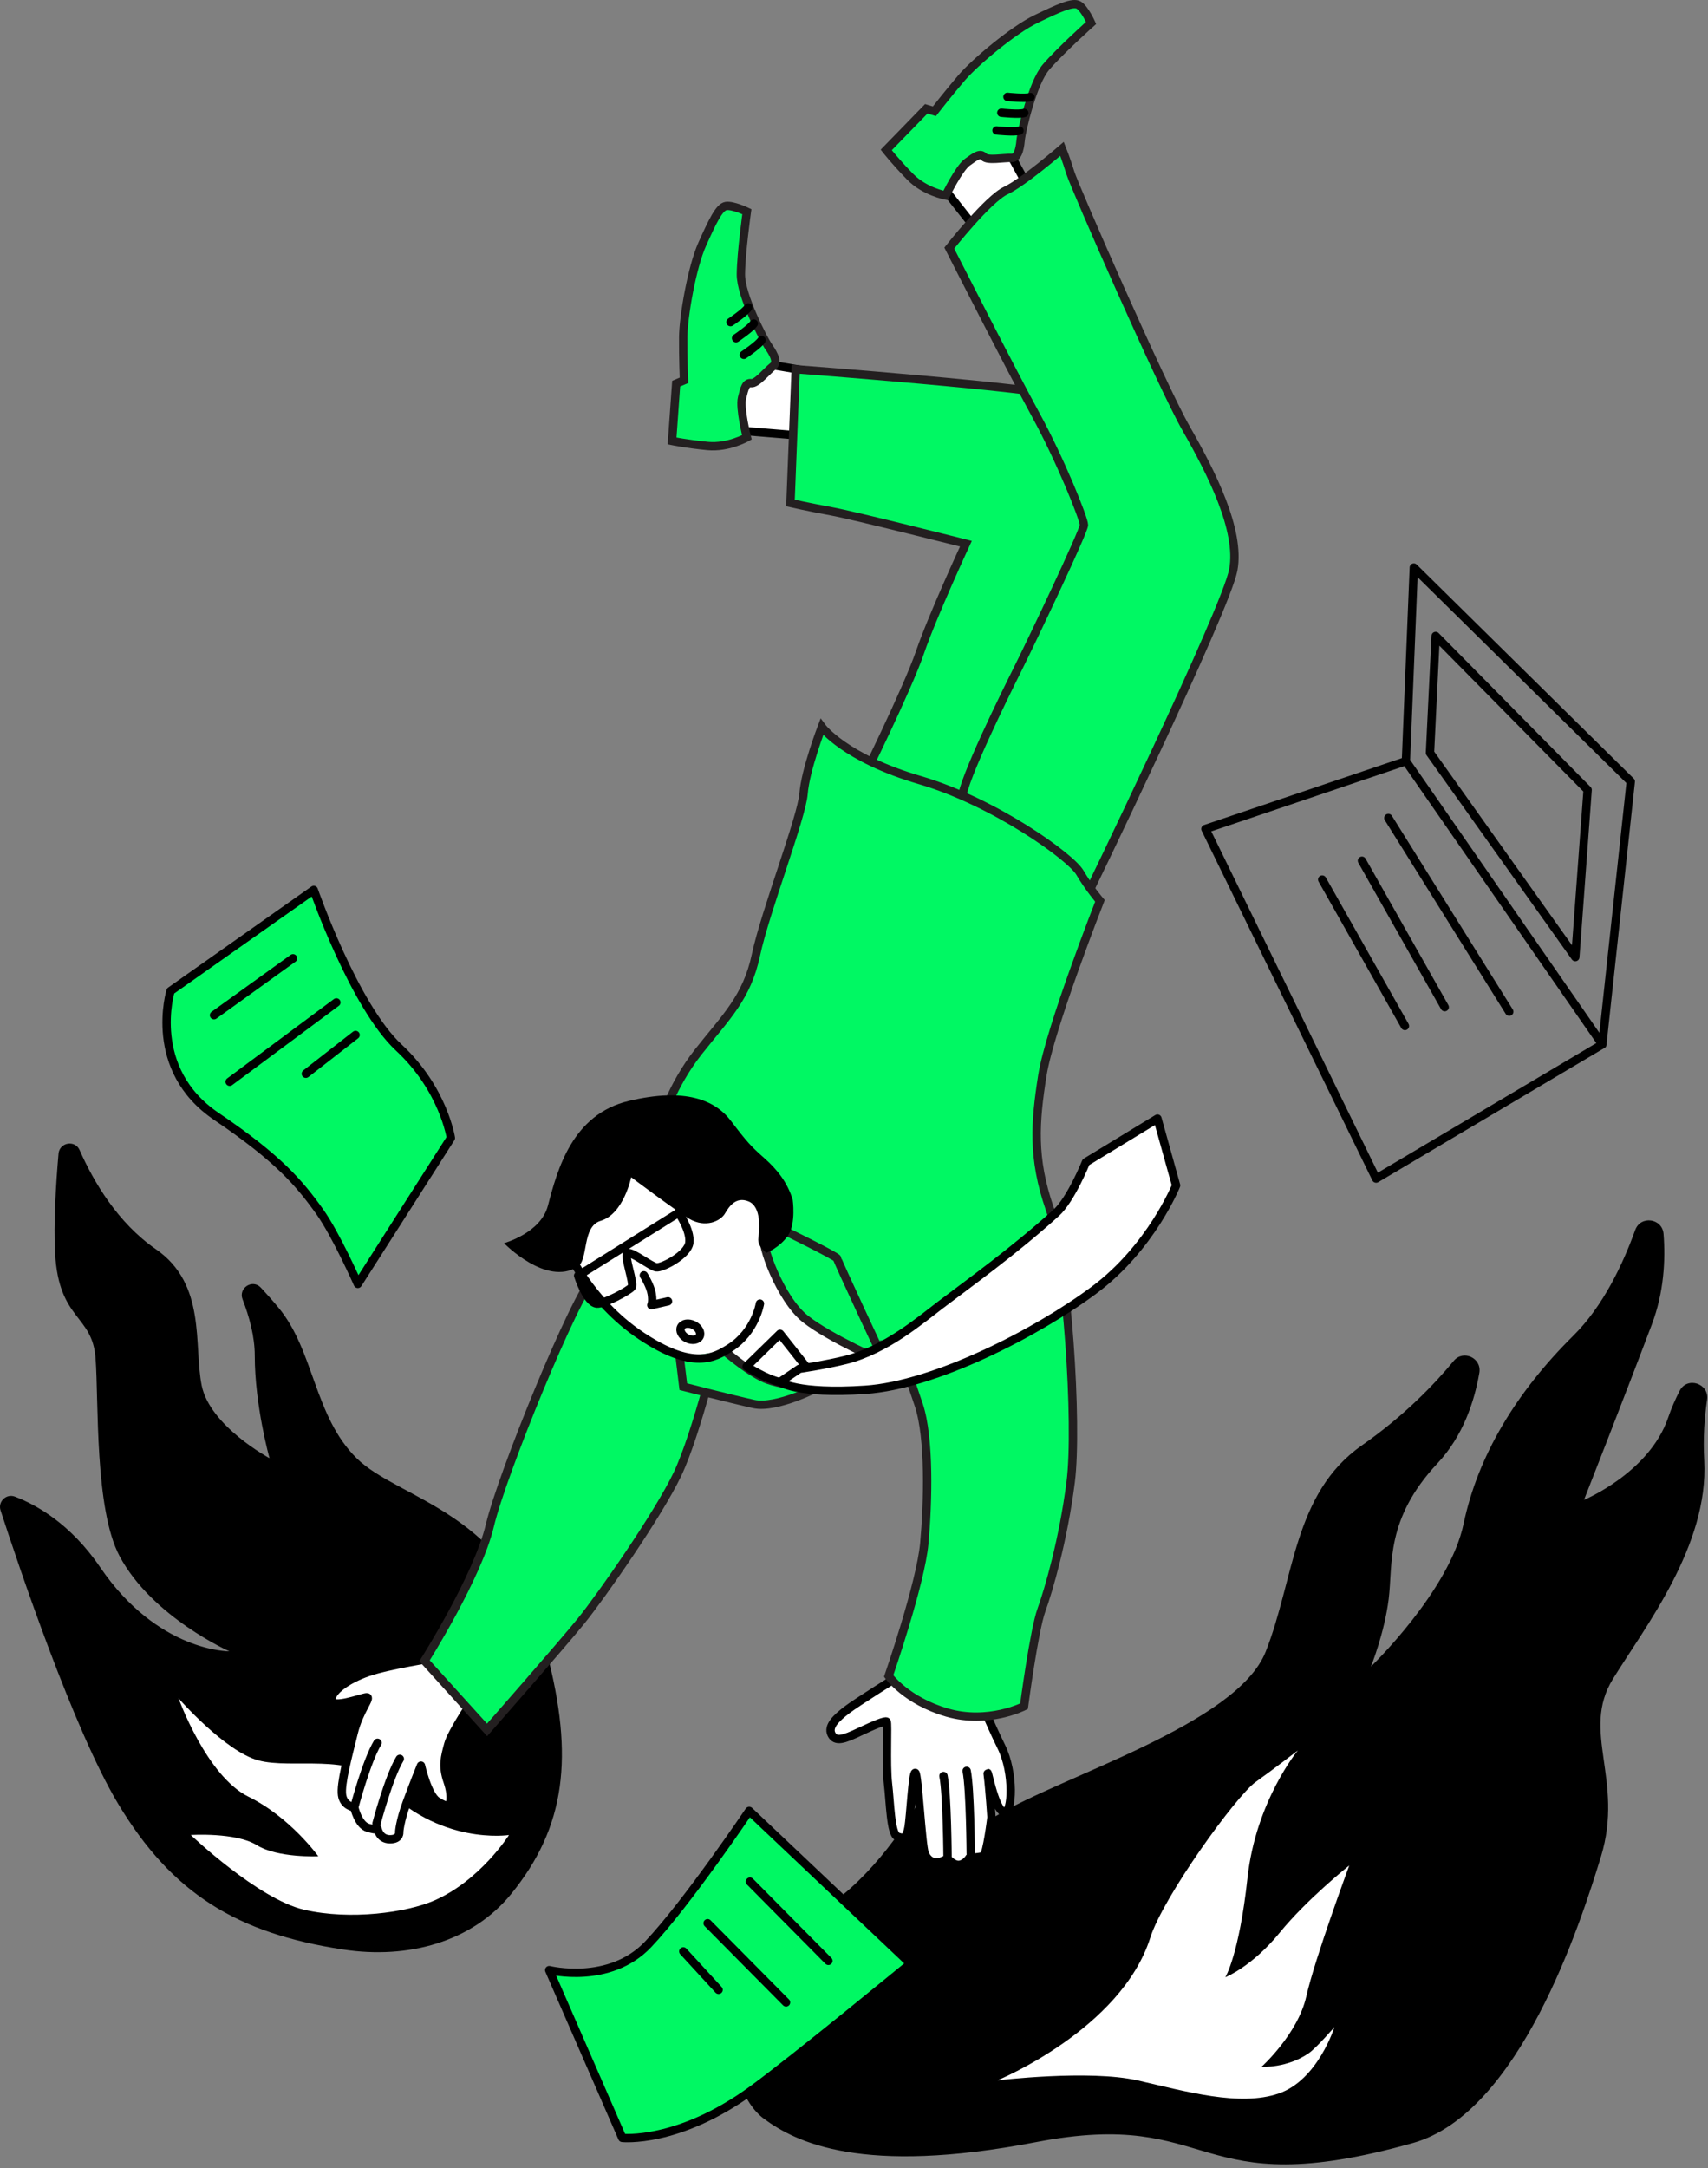 <svg width="409" height="519" viewBox="0 0 409 519" fill="none" xmlns="http://www.w3.org/2000/svg">
<rect x="0" y="0" width="409" height="519" fill="#808080" stroke="none"/>
<path d="M122.406 453.346C135.456 437.306 137.486 420.566 130.916 395.476C122.086 361.726 95.586 359.136 85.376 349.026C75.156 338.916 75.276 323.316 66.656 312.966C65.176 311.186 63.766 309.606 62.456 308.206C60.456 306.076 57.026 308.296 58.086 311.016C59.706 315.186 61.006 319.946 61.006 324.476C61.006 336.446 64.536 349.036 64.536 349.036C64.536 349.036 50.256 341.346 48.296 331.636C46.346 321.926 49.496 307.396 37.316 299.006C28.196 292.726 22.416 282.866 19.066 275.286C17.966 272.786 14.256 273.426 14.016 276.146C13.376 283.536 12.806 292.986 13.196 300.016C14.086 316.126 22.116 314.586 22.886 325.126C23.656 335.676 22.636 361.246 28.636 372.486C36.406 387.046 54.936 395.266 54.936 395.266C54.936 395.266 37.836 395.476 23.956 375.106C16.896 364.746 8.686 360.186 3.576 358.236C1.506 357.446 -0.554 359.426 0.136 361.526C4.526 375.026 17.686 414.116 28.286 431.756C41.206 453.266 56.736 462.736 82.086 466.626C97.836 469.056 113.126 464.746 122.406 453.346Z" fill="black"/>
<path d="M103.976 454.916C97.386 457.786 83.916 459.676 72.856 457.126C61.796 454.576 45.686 439.226 45.686 439.226C45.686 439.226 56.456 438.536 61.486 441.656C66.516 444.776 76.216 444.326 76.216 444.326C76.216 444.326 69.526 434.996 59.486 430.056C49.446 425.116 42.756 406.516 42.756 406.516C42.756 406.516 53.836 419.196 61.876 421.376C69.916 423.556 84.146 419.456 91.126 426.936C105.046 441.856 121.886 439.236 121.886 439.236C121.886 439.236 114.976 450.136 103.976 454.916Z" fill="white"/>
<path d="M104.256 396.826C104.256 396.826 92.946 398.556 88.026 400.286C83.106 402.016 79.246 404.806 79.376 406.936C79.506 409.066 86.426 406.406 87.756 406.266C89.086 406.136 86.026 409.326 84.696 414.776C83.366 420.226 81.506 427.016 81.906 429.676C82.306 432.336 84.836 432.606 84.836 432.606C84.836 432.606 85.766 436.866 88.166 437.526C90.556 438.196 90.416 437.736 90.416 437.736C90.416 437.736 90.856 440.256 93.376 440.256C95.906 440.256 95.596 438.476 95.596 438.476C95.596 438.476 95.746 435.956 97.376 431.516C99.226 426.476 100.806 422.626 100.806 422.626C100.806 422.626 102.406 429.676 104.666 431.136C106.926 432.596 107.596 432.196 107.596 432.196C107.596 432.196 108.526 430.336 107.196 426.476C105.866 422.616 106.526 420.626 107.326 417.566C108.126 414.506 113.846 406.126 113.846 406.126L104.256 396.826Z" fill="white" stroke="black" stroke-width="2" stroke-linecap="round" stroke-linejoin="round"/>
<path d="M172.516 319.536C172.516 319.536 166.926 343.006 162.236 352.836C157.546 362.676 143.906 382.116 139.216 387.926C134.526 393.736 116.636 414.076 116.636 414.076L101.656 397.536C101.656 397.536 114.396 377.416 117.306 365.126C120.216 352.836 137.646 310.136 142.336 305.446C147.026 300.756 174.076 319.756 174.076 319.756L172.516 319.536Z" fill="#00F863" stroke="#231F20" stroke-width="2" stroke-miterlimit="10"/>
<path d="M84.836 432.616C84.836 432.616 87.736 421.596 90.406 417.156" stroke="black" stroke-width="2" stroke-linecap="round" stroke-linejoin="round"/>
<path d="M90.166 436.466C90.166 436.466 93.066 425.446 95.736 421.006" stroke="black" stroke-width="2" stroke-linecap="round" stroke-linejoin="round"/>
<path d="M210.936 326.186L185.986 296.276C185.986 296.276 187.356 282.746 175.066 281.136C162.776 279.526 150.866 272.076 145.156 279.396C139.446 286.716 136.596 298.266 137.336 299.746C138.076 301.236 139.946 309.176 141.806 310.666C143.666 312.156 145.656 313.646 145.656 313.646C145.656 313.646 157.816 323.576 163.406 324.816C168.996 326.056 174.076 330.646 178.426 331.516C182.776 332.386 210.936 326.186 210.936 326.186Z" fill="white"/>
<path d="M240.566 34.466L247.766 47.606L235.526 57.156L222.196 40.226L240.566 34.466Z" fill="white" stroke="black" stroke-width="2" stroke-linecap="round" stroke-linejoin="round"/>
<path d="M179.316 86.426L194.096 88.946L193.976 104.466L172.676 102.706L179.316 86.426Z" fill="white" stroke="black" stroke-width="2" stroke-linecap="round" stroke-linejoin="round"/>
<path d="M162.776 324.956L163.626 331.916C163.626 331.916 174.986 334.846 180.476 336.066C185.976 337.286 196.226 331.916 196.226 331.916C196.226 331.916 189.636 332.226 183.996 330.296C179.896 328.896 173.526 323.386 173.526 323.386" fill="#00F863"/>
<path d="M162.776 324.956L163.626 331.916C163.626 331.916 174.986 334.846 180.476 336.066C185.976 337.286 196.226 331.916 196.226 331.916C196.226 331.916 189.636 332.226 183.996 330.296C179.896 328.896 173.526 323.386 173.526 323.386" stroke="#231F20" stroke-width="2" stroke-miterlimit="10"/>
<path d="M135.656 298.716C135.656 298.716 140.956 311.326 153.456 319.696C165.946 328.066 171.116 324.976 174.786 322.646C180.916 318.756 181.976 312.036 181.976 312.036" stroke="black" stroke-width="2" stroke-linecap="round" stroke-linejoin="round"/>
<path d="M182.936 507.156C173.096 499.916 169.416 471.796 193.186 459.386C205.206 453.116 214.736 440.596 219.956 431.356C221.636 428.376 226.176 429.416 226.406 432.836C226.696 437.076 231.036 424.446 229.516 428.406C225.676 438.396 229.316 442.616 229.316 442.616C229.316 442.616 222.826 444.246 238.536 434.656C254.246 425.066 296.186 412.736 303.076 395.376C309.966 378.016 309.666 357.486 326.086 345.996C336.176 338.936 343.396 331.466 348.106 325.746C350.386 322.976 354.856 325.056 354.246 328.596C353.076 335.396 350.366 343.716 344.226 350.266C331.666 363.656 333.566 374.496 332.536 382.756C331.496 391.016 328.286 398.916 328.286 398.916C328.286 398.916 347.106 380.816 350.486 364.696C353.866 348.576 362.996 333.306 376.756 319.706C383.886 312.666 388.636 302.546 391.566 294.426C392.846 290.876 398.056 291.596 398.356 295.366C398.846 301.656 398.446 309.356 395.546 317.036C388.756 334.996 379.306 359.016 379.306 359.016C379.306 359.016 394.946 352.546 399.456 339.326C400.226 337.076 401.176 334.916 402.216 332.896C404.016 329.386 409.356 331.156 408.776 335.056C408.136 339.326 407.806 344.216 408.096 349.616C409.176 369.926 393.956 389.366 386.216 401.906C378.476 414.446 388.976 426.046 383.366 444.416C378.406 460.656 363.796 505.786 338.406 512.936C284.956 527.966 291.786 504.326 248.076 512.746C206.326 520.776 190.496 512.716 182.936 507.156Z" fill="black"/>
<path d="M215.376 401.106C215.376 401.106 205.116 407.496 202.756 409.316C200.396 411.146 198.136 413.176 199.106 415.116C200.076 417.056 202.116 416.296 205.766 414.576C209.416 412.856 211.996 411.786 212.316 412.106C212.636 412.426 212.106 422.416 212.636 426.926C213.166 431.436 213.276 438.946 214.886 439.596C216.496 440.246 217.136 439.806 217.566 437.346C217.996 434.886 218.536 424.136 219.176 424.356C219.816 424.576 220.676 441.536 221.426 443.576C222.176 445.616 223.896 446.046 224.966 445.726C226.036 445.406 226.896 444.866 226.896 444.866C226.896 444.866 228.296 446.586 229.796 446.366C231.296 446.146 232.156 444.646 232.156 444.646C232.156 444.646 234.626 444.646 235.486 444.216C236.346 443.786 237.416 434.986 237.416 434.986C237.416 434.986 236.986 428.436 236.556 425.006C236.126 421.576 238.126 433.546 240.526 433.806C242.406 434.016 242.896 424.456 239.786 418.126C236.676 411.796 233.786 404.556 233.786 404.556L215.376 401.106Z" fill="white" stroke="black" stroke-width="2" stroke-linecap="round" stroke-linejoin="round"/>
<path d="M206.296 187.166C206.296 187.166 217.296 164.916 220.296 156.156C223.296 147.396 231.296 130.146 231.296 130.146C231.296 130.146 204.566 123.386 199.066 122.386C193.566 121.386 189.286 120.396 189.286 120.396L190.536 88.386C190.536 88.386 249.796 92.886 253.796 94.886C257.796 96.886 272.046 123.396 272.046 131.896C272.046 140.396 242.786 202.666 242.786 202.666L206.296 187.166Z" fill="#00F863" stroke="#231F20" stroke-width="2" stroke-miterlimit="10"/>
<path d="M178.846 104.686C178.846 104.686 174.406 107.226 169.466 106.756C164.526 106.286 160.936 105.546 160.936 105.546L161.916 91.836L163.786 91.036C163.786 91.036 163.566 85.706 163.606 80.706C163.646 75.706 165.706 63.896 168.156 58.456C170.606 53.026 172.216 49.546 173.866 49.306C175.516 49.066 178.846 50.666 178.846 50.666C178.846 50.666 177.466 60.506 177.416 65.646C177.366 70.796 182.956 81.356 183.826 82.636C184.696 83.926 186.576 86.516 185.116 87.656C183.656 88.796 181.206 91.876 179.896 91.716C178.596 91.556 178.286 92.836 177.686 95.266C177.086 97.696 178.846 104.686 178.846 104.686Z" fill="#00F863" stroke="#231F20" stroke-width="2" stroke-miterlimit="10"/>
<path d="M178.116 84.936C178.116 84.936 181.676 82.546 182.366 81.416L178.116 84.936Z" fill="#00F863"/>
<path d="M178.116 84.936C178.116 84.936 181.676 82.546 182.366 81.416" stroke="black" stroke-width="2" stroke-linecap="round" stroke-linejoin="round"/>
<path d="M176.256 80.956C176.256 80.956 179.816 78.566 180.506 77.436L176.256 80.956Z" fill="#00F863"/>
<path d="M176.256 80.956C176.256 80.956 179.816 78.566 180.506 77.436" stroke="black" stroke-width="2" stroke-linecap="round" stroke-linejoin="round"/>
<path d="M174.926 77.106C174.926 77.106 178.486 74.716 179.176 73.586L174.926 77.106Z" fill="#00F863"/>
<path d="M174.926 77.106C174.926 77.106 178.486 74.716 179.176 73.586" stroke="black" stroke-width="2" stroke-linecap="round" stroke-linejoin="round"/>
<path d="M259.816 215.426C259.816 215.426 293.576 145.906 295.326 136.406C297.076 126.906 290.076 113.146 284.076 102.646C278.076 92.146 257.316 44.636 256.316 41.386C255.316 38.136 254.316 35.636 254.316 35.636C254.316 35.636 245.066 43.636 240.816 45.636C236.566 47.636 227.316 59.386 227.316 59.386C227.316 59.386 242.316 88.896 248.066 99.396C253.816 109.896 259.566 124.156 259.566 125.656C259.566 127.156 247.066 153.416 243.816 159.916C240.566 166.416 230.566 186.676 230.316 191.176C230.056 195.666 259.816 215.426 259.816 215.426Z" fill="#00F863" stroke="#231F20" stroke-width="2" stroke-miterlimit="10"/>
<path d="M226.456 46.796C226.456 46.796 221.426 45.876 217.956 42.326C214.476 38.776 212.216 35.896 212.216 35.896L221.806 26.046L223.746 26.636C223.746 26.636 227.016 22.426 230.266 18.626C233.516 14.826 242.716 7.136 248.086 4.556C253.456 1.976 256.936 0.356 258.346 1.246C259.756 2.126 261.276 5.496 261.276 5.496C261.276 5.496 253.876 12.126 250.516 16.026C247.156 19.926 244.626 31.606 244.456 33.146C244.296 34.686 244.056 37.886 242.206 37.806C240.356 37.726 236.496 38.506 235.606 37.546C234.716 36.576 233.646 37.366 231.626 38.836C229.606 40.306 226.456 46.796 226.456 46.796Z" fill="#00F863" stroke="#231F20" stroke-width="2" stroke-miterlimit="10"/>
<path d="M238.626 31.226C238.626 31.226 242.896 31.696 244.136 31.276L238.626 31.226Z" fill="#00F863"/>
<path d="M238.626 31.226C238.626 31.226 242.896 31.696 244.136 31.276" stroke="black" stroke-width="2" stroke-linecap="round" stroke-linejoin="round"/>
<path d="M239.776 26.986C239.776 26.986 244.046 27.456 245.286 27.036L239.776 26.986Z" fill="#00F863"/>
<path d="M239.776 26.986C239.776 26.986 244.046 27.456 245.286 27.036" stroke="black" stroke-width="2" stroke-linecap="round" stroke-linejoin="round"/>
<path d="M241.246 23.186C241.246 23.186 245.516 23.656 246.756 23.236L241.246 23.186Z" fill="#00F863"/>
<path d="M241.246 23.186C241.246 23.186 245.516 23.656 246.756 23.236" stroke="black" stroke-width="2" stroke-linecap="round" stroke-linejoin="round"/>
<path d="M238.826 497.966C238.826 497.966 268.486 485.756 275.446 463.806C278.566 453.976 296.046 429.846 300.646 426.566C305.246 423.286 310.786 418.986 310.786 418.986C310.786 418.986 300.726 431.126 298.726 449.526C296.726 467.916 293.416 473.286 293.416 473.286C293.416 473.286 299.786 470.776 306.416 462.636C313.046 454.496 323.096 446.526 323.096 446.526C323.096 446.526 314.846 468.796 312.816 477.836C310.786 486.876 302.096 494.716 302.096 494.716C302.096 494.716 308.216 495.096 313.456 491.416C315.306 490.116 319.546 485.196 319.546 485.196C319.546 485.196 315.586 497.886 306.206 501.106C296.816 504.326 283.986 500.606 272.416 497.976C260.836 495.346 238.826 497.966 238.826 497.966Z" fill="white"/>
<path d="M158.246 268.866C158.246 268.866 160.656 260.106 167.226 251.776C173.796 243.446 178.836 238.856 181.026 228.556C183.216 218.256 191.976 195.696 192.416 189.996C192.856 184.296 196.796 174.006 196.796 174.006C196.796 174.006 202.276 181.456 220.236 186.716C238.196 191.976 256.386 205.116 258.576 208.846C260.766 212.576 263.396 215.636 263.396 215.636C263.396 215.636 251.346 246.306 249.596 257.476C247.846 268.646 247.186 277.196 251.346 289.236C255.506 301.276 258.136 340.936 256.386 354.736C254.636 368.536 251.126 380.586 249.376 385.406C247.626 390.226 245.216 408.406 245.216 408.406C245.216 408.406 236.676 412.786 226.816 409.936C216.956 407.086 212.796 401.176 212.796 401.176C212.796 401.176 220.466 379.046 221.336 369.416C222.216 359.776 222.646 344.226 220.026 336.336C217.396 328.446 214.546 320.566 214.546 320.566C214.546 320.566 210.386 323.856 202.936 320.566C195.486 317.276 182.876 283.756 178.276 281.346C173.666 278.936 158.246 268.866 158.246 268.866Z" fill="#00F863" stroke="#231F20" stroke-width="2" stroke-miterlimit="10"/>
<path d="M186.226 293.816C186.596 293.936 200.466 300.746 200.466 301.236C200.466 301.726 211.866 326.056 211.866 326.056C211.866 326.056 198.796 320.436 192.816 315.676C186.836 310.916 182.066 297.726 182.926 295.646C183.786 293.576 186.226 293.816 186.226 293.816Z" fill="#00F863" stroke="#231F20" stroke-width="2" stroke-miterlimit="10"/>
<path d="M40.846 237.196C40.846 237.196 35.086 255.926 51.836 267.246C66.576 277.206 71.646 283.156 76.526 289.986C80.476 295.516 85.686 307.316 85.686 307.316L107.966 272.386C107.966 272.386 106.186 260.666 95.496 250.746C84.806 240.826 75.136 213.026 75.136 213.026L40.846 237.196Z" fill="#00F863" stroke="black" stroke-width="2" stroke-linecap="round" stroke-linejoin="round"/>
<path d="M51.246 243.006L70.166 229.386" stroke="black" stroke-width="2" stroke-linecap="round" stroke-linejoin="round"/>
<path d="M54.996 258.936L80.546 239.946" stroke="black" stroke-width="2" stroke-linecap="round" stroke-linejoin="round"/>
<path d="M73.236 257.016L85.146 247.736" stroke="black" stroke-width="2" stroke-linecap="round" stroke-linejoin="round"/>
<path d="M131.516 471.576C131.516 471.576 145.936 475.176 155.206 465.396C164.476 455.616 179.406 433.466 179.406 433.466L218.026 470.026C218.026 470.026 189.646 493.366 179.916 500.406C162.286 513.166 149.016 511.736 149.016 511.736L131.516 471.576Z" fill="#00F863" stroke="black" stroke-width="2" stroke-linecap="round" stroke-linejoin="round"/>
<path d="M179.586 450.396L198.366 469.356" stroke="black" stroke-width="2" stroke-linecap="round" stroke-linejoin="round"/>
<path d="M169.446 460.346L188.226 479.306" stroke="black" stroke-width="2" stroke-linecap="round" stroke-linejoin="round"/>
<path d="M163.626 467.096L172.076 476.296" stroke="black" stroke-width="2" stroke-linecap="round" stroke-linejoin="round"/>
<path d="M336.666 182.196L338.556 135.856L390.506 187.066L383.696 249.986L329.526 282.106L288.656 198.416L336.666 182.196Z" stroke="black" stroke-width="2" stroke-linecap="round" stroke-linejoin="round"/>
<path d="M336.666 182.196L383.696 249.986" stroke="black" stroke-width="2" stroke-linecap="round" stroke-linejoin="round"/>
<path d="M343.786 152.226L342.426 180.206L377.226 229.096L380.176 189.076L343.786 152.226Z" stroke="black" stroke-width="2" stroke-linecap="round" stroke-linejoin="round"/>
<path d="M332.456 195.796L361.406 242.166" stroke="black" stroke-width="2" stroke-linecap="round" stroke-linejoin="round"/>
<path d="M326.136 206.026L345.956 241.076" stroke="black" stroke-width="2" stroke-linecap="round" stroke-linejoin="round"/>
<path d="M316.616 210.536L336.426 245.586" stroke="black" stroke-width="2" stroke-linecap="round" stroke-linejoin="round"/>
<path d="M154.176 305.256C154.176 305.256 155.756 307.786 156.066 309.736C156.376 311.686 155.966 312.406 155.966 312.406L159.966 311.486" stroke="black" stroke-width="2" stroke-linecap="round" stroke-linejoin="round"/>
<path d="M167.524 319.878C167.964 318.999 167.328 317.789 166.103 317.176C164.878 316.563 163.528 316.779 163.088 317.658C162.648 318.537 163.285 319.747 164.509 320.36C165.734 320.973 167.084 320.757 167.524 319.878Z" stroke="black" stroke-width="2" stroke-linecap="round" stroke-linejoin="round"/>
<path d="M138.446 305.346L162.506 290.286C162.506 290.286 165.396 294.436 165.076 297.406C164.756 300.376 158.496 303.586 157.136 303.346C155.776 303.106 151.116 299.416 150.236 299.976C149.356 300.536 151.916 307.196 151.276 308.076C150.636 308.956 144.546 312.196 142.936 312.036C140.456 311.786 138.446 305.346 138.446 305.346Z" stroke="black" stroke-width="2" stroke-linecap="round" stroke-linejoin="round"/>
<path d="M183.536 299.886C183.536 299.886 181.326 298.406 181.596 296.376C181.866 294.346 182.376 288.826 179.236 287.566C176.236 286.366 174.616 288.736 173.596 290.486C172.576 292.236 168.996 294.036 165.036 291.736C162.286 290.146 151.146 281.786 151.146 281.786C151.146 281.786 149.356 290.576 143.856 292.216C139.256 293.586 140.996 301.536 138.306 303.226C130.766 307.956 120.696 297.566 120.696 297.566C120.696 297.566 129.476 295.186 131.206 288.606C133.506 279.836 137.036 266.746 150.596 263.516C164.156 260.286 171.266 263.336 175.046 268.316C178.826 273.296 179.846 274.406 182.986 277.176C186.126 279.946 188.526 282.986 189.816 287.146C189.816 287.146 190.646 292.866 188.706 295.726C186.766 298.586 183.536 299.886 183.536 299.886Z" fill="black"/>
<path d="M178.786 327.076C178.786 327.076 183.626 330.236 186.786 330.796C189.946 331.356 193.856 328.196 193.856 328.196L186.786 319.266L178.786 327.076Z" fill="white" stroke="black" stroke-width="2" stroke-linecap="round" stroke-linejoin="round"/>
<path d="M191.426 327.636C191.426 327.636 197.896 326.686 202.666 325.476C212.236 323.046 220.596 315.846 225.206 312.346C232.016 307.156 242.716 299.536 252.926 290.296C256.446 287.116 260.056 278.166 260.056 278.166L277.166 267.756L281.626 283.746C281.626 283.746 275.676 298.626 261.916 308.856C248.156 319.086 223.796 331.546 207.236 332.656C190.686 333.776 186.776 330.796 186.776 330.796L191.426 327.636Z" fill="white" stroke="black" stroke-width="2" stroke-linecap="round" stroke-linejoin="round"/>
<path d="M226.906 444.856C226.906 444.856 226.806 429.436 225.926 425.106" stroke="black" stroke-width="2" stroke-linecap="round" stroke-linejoin="round"/>
<path d="M232.456 443.636C232.456 443.636 232.356 428.216 231.476 423.886" stroke="black" stroke-width="2" stroke-linecap="round" stroke-linejoin="round"/>
</svg>
